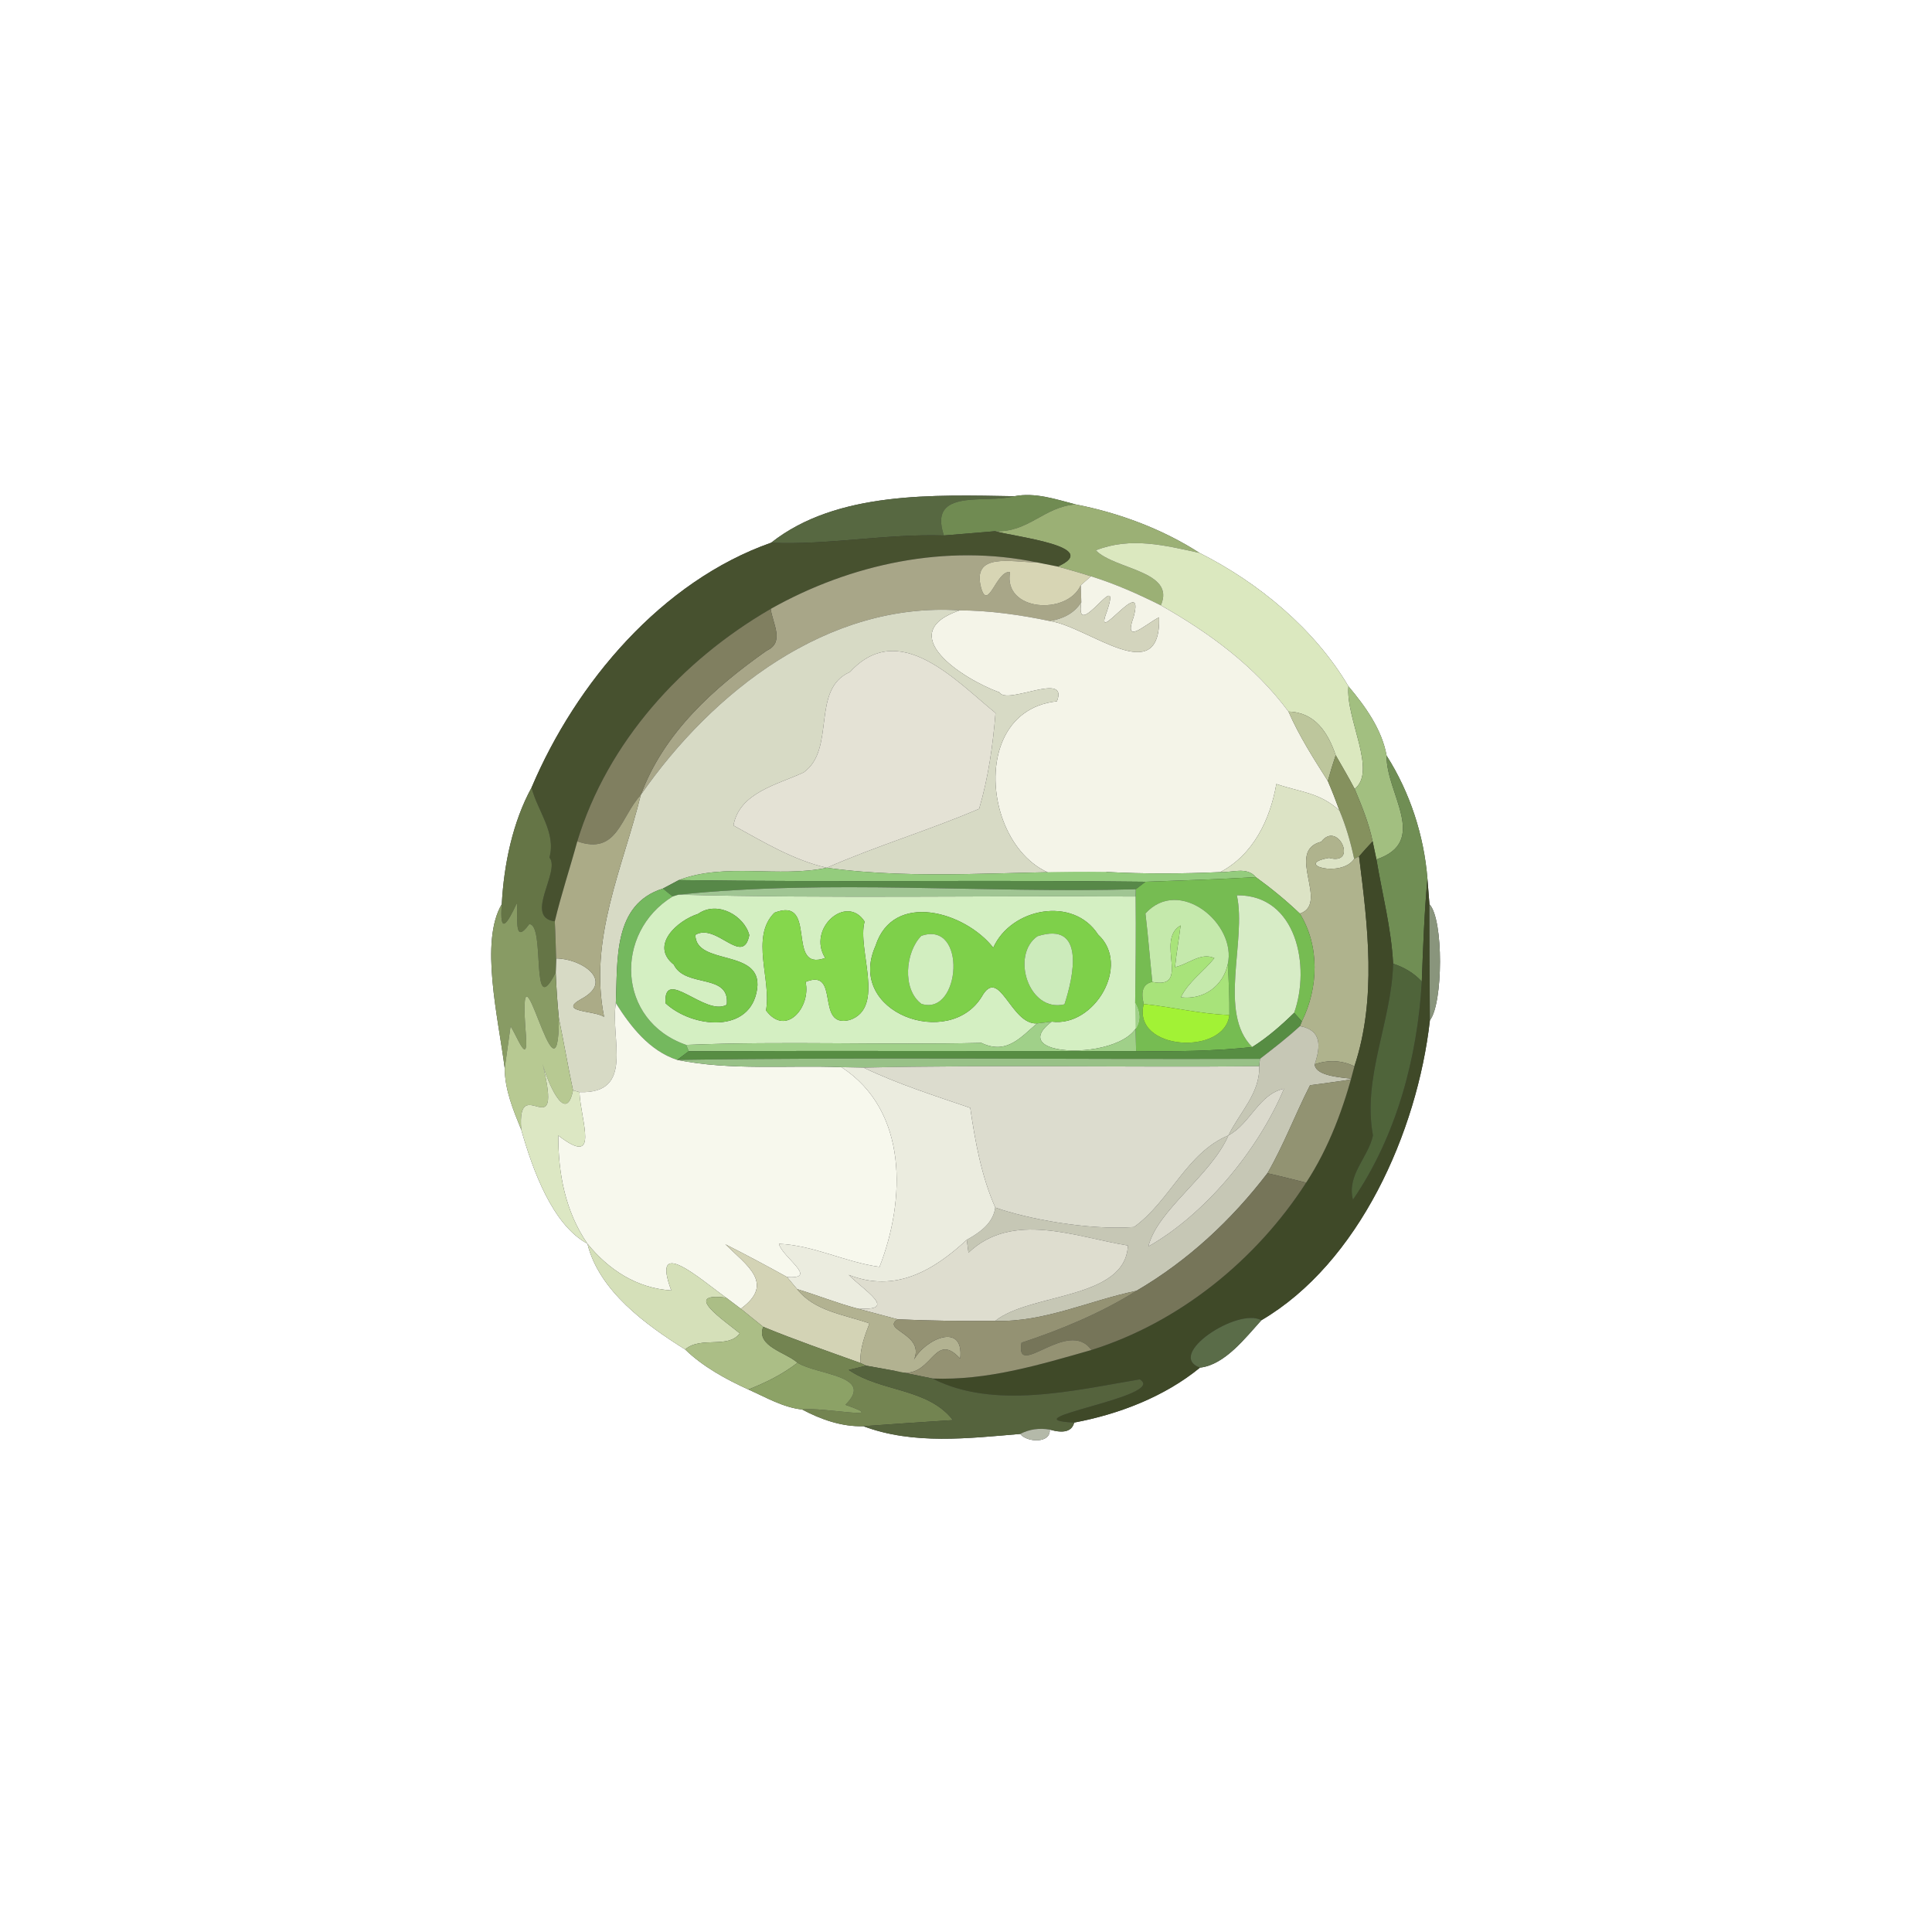 <?xml version="1.0" encoding="UTF-8" ?>
<!DOCTYPE svg PUBLIC "-//W3C//DTD SVG 1.1//EN" "http://www.w3.org/Graphics/SVG/1.1/DTD/svg11.dtd">
<svg width="250pt" height="250pt" viewBox="0 0 250 250" version="1.1" xmlns="http://www.w3.org/2000/svg">
<rect x="0" y="0" width="250" height="250" fill="#333333" stroke="none"/>
<g id="#ffffffff">
<path fill="#ffffff" opacity="1.00" d=" M 0.00 0.00 L 250.00 0.00 L 250.00 250.00 L 0.00 250.00 L 0.00 0.00 M 99.78 70.23 C 85.67 75.19 74.55 88.30 68.78 101.92 C 66.34 106.38 65.20 111.88 64.93 117.00 C 62.06 121.84 64.46 131.60 65.31 138.23 C 65.31 140.99 66.42 143.66 67.45 146.19 C 68.93 151.39 71.48 158.48 76.01 160.93 C 77.51 167.05 83.60 171.45 88.66 174.62 C 90.93 176.83 93.95 178.49 96.84 179.80 C 99.08 180.80 101.34 182.13 103.80 182.39 C 106.22 183.68 108.95 184.64 111.72 184.55 C 118.17 186.98 125.37 186.11 132.02 185.55 C 132.86 186.66 135.99 186.82 135.83 184.99 C 137.66 185.52 138.71 185.22 139.00 184.08 C 144.77 183.00 150.68 180.74 155.28 176.97 C 158.49 176.63 161.21 173.05 163.22 170.84 C 175.82 163.44 183.39 146.57 185.03 132.02 C 186.73 129.88 186.83 118.97 184.97 117.01 C 184.91 116.19 184.77 114.55 184.71 113.72 C 184.27 108.14 182.45 102.53 179.43 97.79 C 178.82 94.39 176.68 91.41 174.49 88.81 C 170.12 81.40 162.81 75.36 155.20 71.54 C 150.42 68.45 144.72 66.34 139.18 65.27 C 136.59 64.60 133.96 63.69 131.26 64.21 C 120.92 64.04 108.27 63.52 99.78 70.23 Z" />
</g>
<g id="#576841ff">
<path fill="#576841" opacity="1.00" d=" M 99.78 70.23 C 108.27 63.52 120.92 64.04 131.26 64.21 C 127.62 65.22 120.05 63.08 122.14 69.29 C 114.65 69.05 107.13 70.56 99.78 70.23 Z" />
</g>
<g id="#708b52ff">
<path fill="#708b52" opacity="1.00" d=" M 131.26 64.21 C 133.96 63.69 136.59 64.60 139.18 65.27 C 135.05 65.58 133.13 68.92 128.76 68.74 C 127.11 68.88 123.80 69.15 122.14 69.29 C 120.05 63.08 127.62 65.22 131.26 64.21 Z" />
</g>
<g id="#9bb075ff">
<path fill="#9bb075" opacity="1.00" d=" M 139.18 65.27 C 144.72 66.34 150.42 68.45 155.20 71.54 C 150.76 70.58 146.34 69.43 141.80 71.21 C 144.21 73.71 152.19 73.86 150.21 78.33 C 147.29 76.87 144.29 75.54 141.17 74.57 C 139.75 74.11 138.30 73.71 136.87 73.31 C 142.68 70.73 131.42 69.49 128.76 68.74 C 133.13 68.92 135.05 65.58 139.18 65.27 Z" />
</g>
<g id="#47512fff">
<path fill="#47512f" opacity="1.00" d=" M 99.78 70.23 C 107.13 70.56 114.65 69.05 122.14 69.29 C 123.80 69.15 127.11 68.88 128.76 68.74 C 131.42 69.49 142.68 70.73 136.87 73.31 C 136.20 73.17 134.87 72.91 134.21 72.78 C 122.45 70.31 110.08 72.96 99.73 78.79 C 88.22 85.45 78.62 96.01 74.70 108.87 C 73.76 112.33 72.62 115.74 71.79 119.22 C 67.74 118.70 72.58 112.74 71.10 110.96 C 71.99 107.72 69.55 104.93 68.78 101.92 C 74.55 88.30 85.67 75.19 99.78 70.23 Z" />
</g>
<g id="#dbe8bfff">
<path fill="#dbe8bf" opacity="1.00" d=" M 141.80 71.21 C 146.34 69.43 150.76 70.58 155.20 71.54 C 162.81 75.36 170.12 81.40 174.49 88.81 C 174.10 93.00 178.24 99.78 175.29 102.08 C 174.52 100.60 173.66 99.17 172.84 97.72 C 171.83 94.78 170.16 92.17 166.73 92.08 C 162.35 86.18 156.54 81.92 150.21 78.33 C 152.19 73.86 144.21 73.71 141.80 71.21 Z" />
</g>
<g id="#a8a688ff">
<path fill="#a8a688" opacity="1.00" d=" M 99.73 78.79 C 110.08 72.96 122.45 70.31 134.21 72.78 C 130.78 72.74 125.72 71.44 126.96 76.08 C 127.86 79.19 128.94 73.77 130.70 74.02 C 129.76 79.12 138.07 79.67 139.85 75.73 C 139.87 76.28 139.90 77.37 139.92 77.91 C 139.01 79.39 137.51 80.08 135.85 80.36 C 132.01 79.56 128.10 79.00 124.17 78.98 C 107.10 77.85 92.21 89.49 82.92 102.86 C 85.90 94.80 92.39 89.00 99.21 84.19 C 101.59 83.11 99.96 80.66 99.73 78.79 Z" />
</g>
<g id="#d7d5b4ff">
<path fill="#d7d5b4" opacity="1.00" d=" M 126.96 76.08 C 125.72 71.44 130.78 72.74 134.21 72.78 C 134.87 72.91 136.20 73.17 136.87 73.31 C 138.30 73.71 139.75 74.11 141.17 74.57 C 140.84 74.86 140.18 75.44 139.85 75.73 C 138.07 79.67 129.76 79.12 130.70 74.02 C 128.94 73.77 127.86 79.19 126.96 76.08 Z" />
</g>
<g id="#f4f4e8ff">
<path fill="#f4f4e8" opacity="1.00" d=" M 139.85 75.73 C 140.18 75.44 140.84 74.86 141.17 74.57 C 144.29 75.54 147.29 76.87 150.21 78.33 C 156.54 81.92 162.35 86.18 166.73 92.08 C 168.11 95.24 169.97 98.15 171.82 101.06 C 172.36 102.32 172.86 103.60 173.33 104.89 C 170.73 102.53 168.36 102.54 165.16 101.45 C 164.37 106.02 162.18 110.61 157.90 112.85 C 153.01 113.07 148.11 113.10 143.21 112.83 C 128.59 118.60 122.86 92.23 136.76 90.75 C 138.34 86.79 130.30 91.29 129.34 89.60 C 124.43 87.81 115.56 81.94 124.17 78.98 C 128.10 79.00 132.01 79.56 135.85 80.36 C 140.91 81.09 150.22 89.32 149.99 79.88 C 148.24 80.74 145.30 83.63 146.69 79.83 C 148.26 73.99 141.37 84.00 143.21 79.18 C 145.37 72.83 139.02 83.48 139.92 77.91 C 139.90 77.37 139.87 76.28 139.85 75.73 Z" />
</g>
<g id="#d3d4bdff">
<path fill="#d3d4bd" opacity="1.00" d=" M 139.92 77.91 C 139.02 83.48 145.37 72.83 143.21 79.18 C 141.37 84.00 148.26 73.99 146.69 79.83 C 145.30 83.63 148.24 80.74 149.99 79.88 C 150.22 89.32 140.91 81.09 135.85 80.36 C 137.51 80.08 139.01 79.39 139.92 77.91 Z" />
</g>
<g id="#807f60ff">
<path fill="#807f60" opacity="1.00" d=" M 74.70 108.87 C 78.62 96.01 88.22 85.45 99.73 78.79 C 99.96 80.66 101.59 83.11 99.21 84.19 C 92.39 89.00 85.90 94.80 82.92 102.86 C 80.26 105.74 79.90 110.69 74.70 108.87 Z" />
</g>
<g id="#d7dac5ff">
<path fill="#d7dac5" opacity="1.00" d=" M 82.92 102.86 C 92.21 89.49 107.10 77.85 124.17 78.98 C 115.56 81.94 124.43 87.81 129.34 89.60 C 130.30 91.29 138.34 86.79 136.76 90.75 C 122.86 92.23 128.59 118.60 143.21 112.83 C 131.15 112.63 118.97 113.95 106.98 112.29 C 113.43 109.45 120.22 107.44 126.70 104.66 C 127.89 100.64 128.48 96.43 128.82 92.26 C 123.74 88.15 116.37 79.99 109.99 86.95 C 104.86 89.20 108.23 96.92 103.99 99.95 C 100.63 101.53 95.66 102.54 94.91 106.82 C 98.77 108.94 102.63 111.29 106.98 112.29 C 100.72 113.62 93.86 111.58 87.85 113.88 C 87.33 114.15 86.30 114.70 85.78 114.98 C 79.28 117.01 79.94 124.25 79.69 129.80 C 78.94 134.42 82.20 141.57 74.98 141.32 L 74.15 141.09 C 73.49 137.99 72.96 134.86 72.32 131.76 C 72.12 129.79 71.99 127.82 71.91 125.85 C 71.93 125.39 71.95 124.48 71.96 124.02 C 75.20 124.03 79.64 126.91 75.20 129.28 C 72.14 131.00 76.85 130.73 78.17 131.58 C 76.15 121.50 80.59 112.31 82.92 102.86 Z" />
</g>
<g id="#e4e2d5ff">
<path fill="#e4e2d5" opacity="1.00" d=" M 109.99 86.95 C 116.37 79.99 123.74 88.15 128.82 92.26 C 128.48 96.43 127.89 100.64 126.70 104.66 C 120.22 107.44 113.43 109.45 106.98 112.29 C 102.63 111.29 98.77 108.94 94.91 106.82 C 95.66 102.54 100.63 101.53 103.99 99.95 C 108.23 96.92 104.86 89.20 109.99 86.95 Z" />
</g>
<g id="#a2bf80ff">
<path fill="#a2bf80" opacity="1.00" d=" M 175.29 102.08 C 178.24 99.78 174.10 93.00 174.49 88.81 C 176.68 91.41 178.82 94.39 179.43 97.79 C 179.32 102.64 185.02 108.88 178.11 111.21 C 177.99 110.63 177.75 109.45 177.62 108.87 C 177.13 106.52 176.22 104.29 175.29 102.08 Z" />
</g>
<g id="#bdc69cff">
<path fill="#bdc69c" opacity="1.00" d=" M 166.73 92.08 C 170.16 92.17 171.83 94.78 172.84 97.72 C 172.47 98.82 172.13 99.93 171.82 101.06 C 169.97 98.15 168.11 95.24 166.73 92.08 Z" />
</g>
<g id="#85915eff">
<path fill="#85915e" opacity="1.00" d=" M 171.82 101.06 C 172.13 99.93 172.47 98.82 172.84 97.72 C 173.66 99.17 174.52 100.60 175.29 102.08 C 176.22 104.29 177.13 106.52 177.62 108.87 C 177.02 109.51 176.43 110.16 175.86 110.82 L 175.23 111.14 C 174.78 109.00 174.17 106.90 173.33 104.89 C 172.86 103.60 172.36 102.32 171.82 101.06 Z" />
</g>
<g id="#708e54ff">
<path fill="#708e54" opacity="1.00" d=" M 178.11 111.21 C 185.02 108.88 179.32 102.64 179.43 97.79 C 182.45 102.53 184.27 108.14 184.71 113.72 C 184.30 118.14 184.15 122.59 183.98 127.02 C 182.97 125.91 181.68 125.17 180.27 124.70 C 180.03 120.12 178.86 115.70 178.11 111.21 Z" />
</g>
<g id="#dce3c5ff">
<path fill="#dce3c5" opacity="1.00" d=" M 165.16 101.45 C 168.36 102.54 170.73 102.53 173.33 104.89 C 174.17 106.90 174.78 109.00 175.23 111.14 C 173.57 113.66 167.25 111.83 171.98 111.01 C 175.78 112.07 173.15 106.09 170.97 108.92 C 166.24 110.12 172.09 116.93 168.20 118.22 C 166.41 116.51 164.50 114.95 162.50 113.50 C 161.33 112.10 159.43 112.94 157.90 112.85 C 162.18 110.61 164.37 106.02 165.16 101.45 Z" />
</g>
<g id="#657546ff">
<path fill="#657546" opacity="1.00" d=" M 64.93 117.00 C 65.20 111.88 66.34 106.38 68.78 101.92 C 69.55 104.93 71.99 107.72 71.10 110.96 C 72.58 112.74 67.74 118.70 71.79 119.22 C 71.88 120.82 71.91 122.42 71.96 124.02 C 71.95 124.48 71.93 125.39 71.91 125.85 C 68.56 132.45 70.63 119.50 68.48 119.59 C 66.39 122.46 67.09 118.54 66.88 116.87 C 65.64 119.55 64.62 121.11 64.93 117.00 Z" />
</g>
<g id="#abab87ff">
<path fill="#abab87" opacity="1.00" d=" M 74.70 108.87 C 79.90 110.69 80.26 105.74 82.92 102.86 C 80.59 112.31 76.15 121.50 78.17 131.58 C 76.85 130.73 72.14 131.00 75.20 129.28 C 79.64 126.91 75.20 124.03 71.96 124.02 C 71.91 122.42 71.88 120.82 71.79 119.22 C 72.62 115.74 73.76 112.33 74.70 108.87 Z" />
</g>
<g id="#afb38dff">
<path fill="#afb38d" opacity="1.00" d=" M 170.97 108.92 C 173.15 106.09 175.78 112.07 171.98 111.01 C 167.25 111.83 173.57 113.66 175.23 111.14 L 175.86 110.82 C 176.99 119.83 178.17 129.18 175.26 137.98 C 173.62 137.18 171.83 137.12 170.12 137.73 C 170.88 135.45 171.09 133.30 168.21 132.78 L 168.46 132.16 C 170.62 127.81 170.78 122.40 168.20 118.22 C 172.09 116.93 166.24 110.12 170.97 108.92 Z" />
</g>
<g id="#3f4928ff">
<path fill="#3f4928" opacity="1.00" d=" M 175.86 110.82 C 176.43 110.16 177.02 109.51 177.62 108.87 C 177.75 109.45 177.99 110.63 178.11 111.21 C 178.86 115.70 180.03 120.12 180.27 124.70 C 180.08 132.19 176.27 139.39 177.66 146.92 C 177.06 149.79 174.24 152.02 175.07 155.24 C 180.67 147.08 183.42 136.89 183.98 127.02 C 184.15 122.59 184.30 118.14 184.71 113.72 C 184.77 114.55 184.91 116.19 184.97 117.01 C 185.00 122.01 184.98 127.02 185.03 132.02 C 183.39 146.57 175.82 163.44 163.22 170.84 C 160.18 169.13 150.78 175.33 155.28 176.97 C 150.68 180.74 144.77 183.00 139.00 184.08 C 129.97 183.66 151.25 180.71 147.48 178.49 C 138.92 179.93 128.60 182.44 120.67 178.38 C 127.74 178.66 134.52 176.60 141.23 174.69 C 152.62 171.11 162.56 163.04 169.01 153.04 C 172.00 148.47 173.92 143.25 175.26 137.98 C 178.17 129.18 176.99 119.83 175.86 110.82 Z" />
</g>
<g id="#94cc7dff">
<path fill="#94cc7d" opacity="1.00" d=" M 106.98 112.29 C 118.97 113.95 131.15 112.63 143.21 112.83 C 148.11 113.10 153.01 113.07 157.90 112.85 C 159.43 112.94 161.33 112.10 162.50 113.50 C 157.74 113.78 152.99 113.93 148.23 114.10 C 128.10 113.84 107.97 114.18 87.85 113.88 C 93.86 111.58 100.72 113.62 106.98 112.29 Z" />
</g>
<g id="#578848ff">
<path fill="#578848" opacity="1.00" d=" M 85.78 114.98 C 86.30 114.70 87.33 114.15 87.85 113.88 C 107.97 114.18 128.10 113.84 148.23 114.10 C 147.91 114.34 147.28 114.83 146.97 115.07 C 127.29 115.62 107.32 113.75 87.80 115.77 L 87.04 116.00 C 86.72 115.74 86.09 115.23 85.78 114.98 Z" />
</g>
<g id="#76bc52ff">
<path fill="#76bc52" opacity="1.00" d=" M 148.23 114.10 C 152.99 113.93 157.74 113.78 162.50 113.50 C 164.50 114.95 166.41 116.51 168.20 118.22 C 170.78 122.40 170.62 127.81 168.46 132.16 C 168.21 131.89 167.71 131.33 167.46 131.06 C 169.59 125.11 167.84 115.77 160.05 115.85 C 161.34 121.73 157.57 131.06 162.04 135.49 C 157.05 136.02 152.02 136.08 147.01 136.01 C 146.97 133.93 146.91 131.86 146.89 129.79 C 146.95 125.19 147.00 120.60 146.95 116.01 L 146.97 115.07 C 147.28 114.83 147.91 114.34 148.23 114.10 M 148.22 118.20 C 148.57 121.15 148.80 124.10 149.11 127.06 C 147.94 127.29 147.58 128.24 148.00 129.92 C 146.44 135.97 158.50 136.65 159.08 131.34 C 159.10 129.15 159.01 126.96 158.87 124.78 C 160.08 119.58 152.63 113.35 148.22 118.20 Z" />
</g>
<g id="#74b85eff">
<path fill="#74b85e" opacity="1.00" d=" M 79.69 129.80 C 79.94 124.25 79.28 117.01 85.78 114.98 C 86.09 115.23 86.72 115.74 87.04 116.00 C 79.43 120.68 79.79 132.08 88.79 135.21 L 89.12 136.03 C 88.75 136.31 88.00 136.87 87.63 137.15 C 84.04 135.97 81.63 132.87 79.69 129.80 Z" />
</g>
<g id="#a0c593ff">
<path fill="#a0c593" opacity="1.00" d=" M 87.80 115.77 C 107.32 113.75 127.29 115.62 146.97 115.07 L 146.95 116.01 C 127.23 115.87 107.51 116.28 87.80 115.77 Z" />
</g>
<g id="#d4efc2ff">
<path fill="#d4efc2" opacity="1.00" d=" M 87.04 116.00 L 87.80 115.77 C 107.51 116.28 127.23 115.87 146.95 116.01 C 147.00 120.60 146.95 125.19 146.89 129.79 C 151.10 137.32 128.78 137.70 136.09 132.20 C 141.59 132.95 146.39 124.89 142.09 120.93 C 138.88 115.93 130.83 117.48 128.53 122.63 C 124.86 117.96 115.57 115.26 113.29 122.40 C 109.43 131.08 122.82 135.84 127.03 128.98 C 129.34 124.86 130.78 132.66 134.20 132.43 C 132.18 134.10 130.32 136.56 126.99 134.95 C 114.26 135.25 101.52 134.69 88.79 135.21 C 79.79 132.08 79.43 120.68 87.04 116.00 M 90.32 118.26 C 87.68 119.10 84.04 122.32 87.19 124.82 C 88.68 127.90 94.51 125.86 94.04 130.01 C 91.30 131.61 85.82 124.98 86.12 129.82 C 89.58 133.03 97.17 133.83 97.98 127.93 C 98.66 122.67 90.02 125.03 89.98 120.97 C 92.69 119.35 96.13 125.13 96.96 121.01 C 96.34 118.55 92.88 116.46 90.32 118.26 M 100.22 118.10 C 97.04 121.25 99.86 126.82 99.12 130.75 C 101.72 134.24 104.97 130.27 104.24 127.06 C 108.81 125.19 105.42 133.12 109.94 131.99 C 114.65 130.41 110.87 122.84 111.88 119.25 C 109.55 115.62 104.40 120.17 106.78 123.96 C 101.59 125.86 105.93 115.90 100.22 118.10 Z" />
</g>
<g id="#d7ecc6ff">
<path fill="#d7ecc6" opacity="1.00" d=" M 160.05 115.85 C 167.84 115.77 169.59 125.11 167.46 131.06 C 165.79 132.69 164.02 134.24 162.04 135.49 C 157.57 131.06 161.34 121.73 160.05 115.85 Z" />
</g>
<g id="#889b64ff">
<path fill="#889b64" opacity="1.00" d=" M 65.31 138.23 C 64.46 131.60 62.06 121.84 64.93 117.00 C 64.62 121.11 65.64 119.55 66.88 116.87 C 67.09 118.54 66.39 122.46 68.48 119.59 C 70.63 119.50 68.56 132.45 71.91 125.85 C 71.99 127.82 72.12 129.79 72.32 131.76 C 72.29 145.20 66.81 118.37 68.06 134.03 C 68.34 137.98 66.97 134.23 66.07 132.79 C 65.88 134.15 65.50 136.87 65.31 138.23 Z" />
</g>
<g id="#c5e9acff">
<path fill="#c5e9ac" opacity="1.00" d=" M 148.22 118.20 C 152.63 113.35 160.08 119.58 158.87 124.78 C 158.25 127.63 155.72 129.42 152.80 129.05 C 153.80 127.01 155.75 125.72 157.14 123.98 C 155.37 123.17 153.75 124.81 152.05 125.14 C 152.23 123.33 152.55 121.55 152.77 119.75 C 149.43 121.67 154.20 128.09 149.11 127.06 C 148.80 124.10 148.57 121.15 148.22 118.20 Z" />
</g>
<g id="#89957cff">
<path fill="#89957c" opacity="1.00" d=" M 184.97 117.01 C 186.83 118.97 186.73 129.88 185.03 132.02 C 184.98 127.02 185.00 122.01 184.97 117.01 Z" />
</g>
<g id="#77c749ff">
<path fill="#77c749" opacity="1.00" d=" M 90.32 118.26 C 92.88 116.46 96.34 118.55 96.96 121.01 C 96.13 125.13 92.69 119.35 89.98 120.97 C 90.02 125.03 98.66 122.67 97.98 127.93 C 97.17 133.83 89.58 133.03 86.12 129.82 C 85.82 124.98 91.30 131.61 94.04 130.01 C 94.51 125.86 88.68 127.90 87.19 124.82 C 84.04 122.32 87.68 119.10 90.32 118.26 Z" />
</g>
<g id="#85d74cff">
<path fill="#85d74c" opacity="1.00" d=" M 100.22 118.10 C 105.93 115.90 101.59 125.86 106.78 123.96 C 104.40 120.17 109.55 115.62 111.88 119.25 C 110.87 122.84 114.65 130.41 109.94 131.99 C 105.42 133.12 108.81 125.19 104.24 127.06 C 104.97 130.27 101.72 134.24 99.12 130.75 C 99.86 126.82 97.04 121.25 100.22 118.10 Z" />
</g>
<g id="#7ed04aff">
<path fill="#7ed04a" opacity="1.00" d=" M 113.29 122.40 C 115.57 115.26 124.86 117.96 128.53 122.63 C 130.83 117.48 138.88 115.93 142.09 120.93 C 146.39 124.89 141.59 132.95 136.09 132.20 C 135.61 132.26 134.67 132.37 134.20 132.43 C 130.78 132.66 129.34 124.86 127.03 128.98 C 122.82 135.84 109.43 131.08 113.29 122.40 M 119.22 121.10 C 117.18 123.13 116.68 128.00 119.23 129.90 C 124.34 131.54 125.17 119.03 119.22 121.10 M 134.24 121.15 C 130.75 123.59 133.11 131.07 137.74 129.96 C 138.90 126.44 140.53 119.13 134.24 121.15 Z" />
</g>
<g id="#a8e37aff">
<path fill="#a8e37a" opacity="1.00" d=" M 149.11 127.06 C 154.20 128.09 149.43 121.67 152.77 119.75 C 152.55 121.55 152.23 123.33 152.05 125.14 C 153.75 124.81 155.37 123.17 157.14 123.98 C 155.75 125.72 153.80 127.01 152.80 129.05 C 155.72 129.42 158.25 127.63 158.87 124.78 C 159.01 126.96 159.10 129.15 159.08 131.34 C 155.35 131.22 151.70 130.30 148.00 129.92 C 147.58 128.24 147.94 127.29 149.11 127.06 Z" />
</g>
<g id="#d2eec0ff">
<path fill="#d2eec0" opacity="1.00" d=" M 119.22 121.10 C 125.17 119.03 124.34 131.54 119.23 129.90 C 116.68 128.00 117.18 123.13 119.22 121.10 Z" />
</g>
<g id="#ccebbbff">
<path fill="#ccebbb" opacity="1.00" d=" M 134.24 121.15 C 140.53 119.13 138.90 126.44 137.74 129.96 C 133.11 131.07 130.75 123.59 134.24 121.15 Z" />
</g>
<g id="#4f643aff">
<path fill="#4f643a" opacity="1.00" d=" M 180.27 124.70 C 181.68 125.17 182.97 125.91 183.98 127.02 C 183.42 136.89 180.67 147.08 175.07 155.24 C 174.24 152.02 177.06 149.79 177.66 146.92 C 176.27 139.39 180.08 132.19 180.27 124.70 Z" />
</g>
<g id="#b7c992ff">
<path fill="#b7c992" opacity="1.00" d=" M 68.06 134.03 C 66.81 118.37 72.29 145.20 72.32 131.76 C 72.96 134.86 73.49 137.99 74.15 141.09 C 73.19 145.81 70.72 139.63 70.22 137.69 C 72.96 148.96 66.83 138.31 67.45 146.19 C 66.42 143.66 65.31 140.99 65.31 138.23 C 65.50 136.87 65.88 134.15 66.07 132.79 C 66.97 134.23 68.34 137.98 68.06 134.03 Z" />
</g>
<g id="#f7f8edff">
<path fill="#f7f8ed" opacity="1.00" d=" M 74.98 141.32 C 82.20 141.57 78.94 134.42 79.69 129.80 C 81.63 132.87 84.04 135.97 87.63 137.15 C 94.63 138.55 101.80 137.82 108.88 138.09 C 117.54 143.72 117.19 155.29 113.81 163.93 C 109.38 163.34 105.29 161.13 100.79 160.95 C 101.26 162.73 106.02 165.56 101.84 165.25 C 99.20 163.78 96.54 162.37 93.86 161.01 C 96.59 163.70 100.34 166.09 95.86 169.35 C 95.39 168.99 94.44 168.28 93.96 167.92 C 90.69 165.59 84.17 159.74 86.86 166.98 C 82.41 166.71 78.75 164.31 76.01 160.93 C 73.15 156.77 72.23 151.87 72.24 146.93 C 77.70 151.15 75.15 145.12 74.98 141.32 Z" />
</g>
<g id="#a0d089ff">
<path fill="#a0d089" opacity="1.00" d=" M 136.09 132.20 C 128.78 137.70 151.10 137.32 146.89 129.79 C 146.91 131.86 146.97 133.93 147.01 136.01 C 127.71 136.03 108.41 135.95 89.12 136.03 L 88.79 135.21 C 101.52 134.69 114.26 135.25 126.99 134.95 C 130.32 136.56 132.18 134.10 134.20 132.43 C 134.67 132.37 135.61 132.26 136.09 132.20 Z" />
</g>
<g id="#a2f235ff">
<path fill="#a2f235" opacity="1.00" d=" M 148.00 129.92 C 151.70 130.30 155.35 131.22 159.08 131.34 C 158.50 136.65 146.44 135.97 148.00 129.92 Z" />
</g>
<g id="#578d43ff">
<path fill="#578d43" opacity="1.00" d=" M 167.46 131.06 C 167.71 131.33 168.21 131.89 168.46 132.16 L 168.21 132.78 C 166.57 134.29 164.80 135.65 163.04 137.01 C 137.90 137.10 112.77 136.78 87.63 137.15 C 88.00 136.87 88.75 136.31 89.12 136.03 C 108.41 135.95 127.71 136.03 147.01 136.01 C 152.02 136.08 157.05 136.02 162.04 135.49 C 164.02 134.24 165.79 132.69 167.46 131.06 Z" />
</g>
<g id="#c6c7b5ff">
<path fill="#c6c7b5" opacity="1.00" d=" M 163.04 137.01 C 164.80 135.65 166.57 134.29 168.21 132.78 C 171.09 133.30 170.88 135.45 170.12 137.73 C 170.27 140.42 181.03 138.87 169.52 140.43 C 167.60 144.18 166.12 148.17 164.00 151.82 C 159.32 157.93 153.69 163.15 147.06 167.03 C 140.98 168.28 135.11 171.13 128.79 170.92 C 133.32 167.28 145.65 168.20 145.95 161.17 C 139.18 160.07 131.03 156.66 125.32 162.10 C 125.27 161.68 125.16 160.85 125.10 160.43 C 126.79 159.48 128.49 158.33 128.79 156.26 C 132.83 157.69 140.75 159.22 146.74 158.78 C 151.39 155.44 153.55 149.15 158.96 146.92 C 156.69 152.14 149.72 156.60 148.60 161.29 C 155.71 157.27 162.67 149.12 166.15 140.88 C 162.90 141.55 161.80 145.40 158.96 146.92 C 160.37 143.98 163.08 141.46 162.94 137.97 L 163.04 137.01 Z" />
</g>
<g id="#98c187ff">
<path fill="#98c187" opacity="1.00" d=" M 87.63 137.15 C 112.77 136.78 137.90 137.10 163.04 137.01 L 162.94 137.97 C 145.88 138.14 128.81 137.77 111.75 138.15 C 111.03 138.13 109.59 138.10 108.88 138.09 C 101.80 137.82 94.63 138.55 87.63 137.15 Z" />
</g>
<g id="#929372ff">
<path fill="#929372" opacity="1.00" d=" M 170.12 137.73 C 171.83 137.12 173.62 137.18 175.26 137.98 C 173.92 143.25 172.00 148.47 169.01 153.04 C 167.34 152.62 165.67 152.19 164.00 151.82 C 166.12 148.17 167.60 144.18 169.52 140.43 C 181.03 138.87 170.27 140.42 170.12 137.73 Z" />
</g>
<g id="#dce7c3ff">
<path fill="#dce7c3" opacity="1.00" d=" M 70.22 137.69 C 70.72 139.63 73.19 145.81 74.15 141.09 L 74.98 141.32 C 75.15 145.12 77.70 151.15 72.24 146.93 C 72.23 151.87 73.15 156.77 76.01 160.93 C 71.48 158.48 68.93 151.39 67.45 146.19 C 66.83 138.31 72.96 148.96 70.22 137.69 Z" />
</g>
<g id="#ebecdfff">
<path fill="#ebecdf" opacity="1.00" d=" M 108.88 138.09 C 109.59 138.10 111.03 138.13 111.75 138.15 C 116.19 140.28 120.89 141.76 125.55 143.36 C 126.19 147.75 126.99 152.17 128.79 156.26 C 128.49 158.33 126.79 159.48 125.10 160.43 C 120.78 164.44 115.83 167.33 109.83 164.97 C 111.74 166.95 116.51 169.78 110.81 169.29 C 108.22 168.59 105.72 167.59 103.15 166.81 C 102.83 166.42 102.17 165.64 101.84 165.25 C 106.02 165.56 101.26 162.73 100.79 160.95 C 105.29 161.13 109.38 163.34 113.81 163.93 C 117.19 155.29 117.54 143.72 108.88 138.09 Z" />
</g>
<g id="#dcdcceff">
<path fill="#dcdcce" opacity="1.00" d=" M 111.75 138.15 C 128.81 137.77 145.88 138.14 162.94 137.97 C 163.08 141.46 160.37 143.98 158.96 146.92 C 153.55 149.15 151.39 155.44 146.74 158.78 C 140.75 159.22 132.83 157.69 128.79 156.26 C 126.99 152.17 126.19 147.75 125.55 143.36 C 120.89 141.76 116.19 140.28 111.75 138.15 Z" />
</g>
<g id="#dbdacdff">
<path fill="#dbdacd" opacity="1.00" d=" M 158.96 146.92 C 161.80 145.40 162.90 141.55 166.15 140.88 C 162.67 149.12 155.71 157.27 148.60 161.29 C 149.72 156.60 156.69 152.14 158.96 146.92 Z" />
</g>
<g id="#767559ff">
<path fill="#767559" opacity="1.00" d=" M 147.06 167.03 C 153.69 163.15 159.32 157.93 164.00 151.82 C 165.67 152.19 167.34 152.62 169.01 153.04 C 162.56 163.04 152.62 171.11 141.23 174.69 C 138.23 170.44 131.32 178.69 132.18 173.75 C 137.34 172.04 142.45 169.92 147.06 167.03 Z" />
</g>
<g id="#deddcfff">
<path fill="#deddcf" opacity="1.00" d=" M 125.32 162.10 C 131.03 156.66 139.18 160.07 145.95 161.17 C 145.65 168.20 133.32 167.28 128.79 170.92 C 124.58 170.96 120.37 170.91 116.16 170.72 C 114.82 170.36 112.15 169.64 110.81 169.29 C 116.51 169.78 111.74 166.95 109.83 164.97 C 115.83 167.33 120.78 164.44 125.10 160.43 C 125.16 160.85 125.27 161.68 125.32 162.10 Z" />
</g>
<g id="#d5e0b9ff">
<path fill="#d5e0b9" opacity="1.00" d=" M 76.01 160.93 C 78.75 164.31 82.41 166.71 86.86 166.98 C 84.17 159.74 90.69 165.59 93.96 167.92 C 88.12 167.17 93.78 170.91 95.72 172.53 C 94.25 174.58 90.69 172.85 88.66 174.62 C 83.60 171.45 77.51 167.05 76.01 160.93 Z" />
</g>
<g id="#d3d3b5ff">
<path fill="#d3d3b5" opacity="1.00" d=" M 93.86 161.01 C 96.54 162.37 99.20 163.78 101.84 165.25 C 102.17 165.64 102.83 166.42 103.15 166.81 C 105.39 169.69 109.28 170.10 112.51 171.25 C 111.87 172.89 111.27 174.56 111.32 176.36 C 107.11 174.85 102.89 173.39 98.76 171.69 C 97.79 170.91 96.82 170.14 95.86 169.35 C 100.34 166.09 96.59 163.70 93.86 161.01 Z" />
</g>
<g id="#b2b291ff">
<path fill="#b2b291" opacity="1.00" d=" M 103.15 166.81 C 105.72 167.59 108.22 168.59 110.81 169.29 C 112.15 169.64 114.82 170.36 116.16 170.72 C 113.98 172.11 119.72 172.59 118.27 175.95 C 119.67 173.28 124.80 170.97 124.25 175.81 C 120.64 171.88 120.67 179.07 115.76 177.38 C 114.54 177.16 113.32 176.95 112.10 176.72 L 111.32 176.36 C 111.27 174.56 111.87 172.89 112.51 171.25 C 109.28 170.10 105.39 169.69 103.15 166.81 Z" />
</g>
<g id="#949273ff">
<path fill="#949273" opacity="1.00" d=" M 128.79 170.92 C 135.11 171.13 140.98 168.28 147.06 167.03 C 142.45 169.92 137.34 172.04 132.18 173.75 C 131.32 178.69 138.23 170.44 141.23 174.69 C 134.52 176.60 127.74 178.66 120.67 178.38 C 119.03 178.04 117.40 177.72 115.76 177.38 C 120.67 179.07 120.64 171.88 124.25 175.81 C 124.80 170.97 119.67 173.28 118.27 175.95 C 119.72 172.59 113.98 172.11 116.16 170.72 C 120.37 170.91 124.58 170.96 128.79 170.92 Z" />
</g>
<g id="#abbe86ff">
<path fill="#abbe86" opacity="1.00" d=" M 95.72 172.53 C 93.78 170.91 88.12 167.17 93.96 167.92 C 94.44 168.28 95.39 168.99 95.86 169.35 C 96.82 170.14 97.79 170.91 98.76 171.69 C 97.78 174.21 101.73 175.00 103.20 176.34 C 101.28 177.83 99.10 178.91 96.84 179.80 C 93.95 178.49 90.93 176.83 88.66 174.62 C 90.69 172.85 94.25 174.58 95.72 172.53 Z" />
</g>
<g id="#5a6c48ff">
<path fill="#5a6c48" opacity="1.00" d=" M 155.28 176.97 C 150.78 175.33 160.18 169.13 163.22 170.84 C 161.21 173.05 158.49 176.63 155.28 176.97 Z" />
</g>
<g id="#738451ff">
<path fill="#738451" opacity="1.00" d=" M 103.20 176.34 C 101.73 175.00 97.78 174.21 98.76 171.69 C 102.89 173.39 107.11 174.85 111.32 176.36 L 112.10 176.72 C 111.53 176.86 110.39 177.13 109.83 177.27 C 114.01 180.15 120.03 179.56 123.31 183.76 C 119.44 184.01 115.58 184.27 111.72 184.55 C 108.95 184.64 106.22 183.68 103.80 182.39 C 106.23 182.01 115.64 183.95 109.39 181.78 C 113.30 177.97 105.69 177.93 103.20 176.34 Z" />
</g>
<g id="#8ca266ff">
<path fill="#8ca266" opacity="1.00" d=" M 103.20 176.34 C 105.69 177.93 113.30 177.97 109.39 181.78 C 115.64 183.95 106.23 182.01 103.80 182.39 C 101.34 182.13 99.08 180.80 96.84 179.80 C 99.10 178.91 101.28 177.83 103.20 176.34 Z" />
</g>
<g id="#55633dff">
<path fill="#55633d" opacity="1.00" d=" M 109.83 177.27 C 110.39 177.13 111.53 176.86 112.10 176.72 C 113.32 176.95 114.54 177.16 115.76 177.38 C 117.40 177.72 119.03 178.04 120.67 178.38 C 128.60 182.44 138.92 179.93 147.48 178.49 C 151.25 180.71 129.97 183.66 139.00 184.08 C 138.71 185.22 137.66 185.52 135.83 184.99 C 134.53 184.76 133.19 184.93 132.02 185.55 C 125.37 186.11 118.17 186.98 111.72 184.55 C 115.58 184.27 119.44 184.01 123.31 183.76 C 120.03 179.56 114.01 180.15 109.83 177.27 Z" />
</g>
<g id="#b4b9a9ff">
<path fill="#b4b9a9" opacity="1.00" d=" M 132.02 185.55 C 133.19 184.93 134.53 184.76 135.83 184.99 C 135.99 186.82 132.86 186.66 132.02 185.55 Z" />
</g>
</svg>
